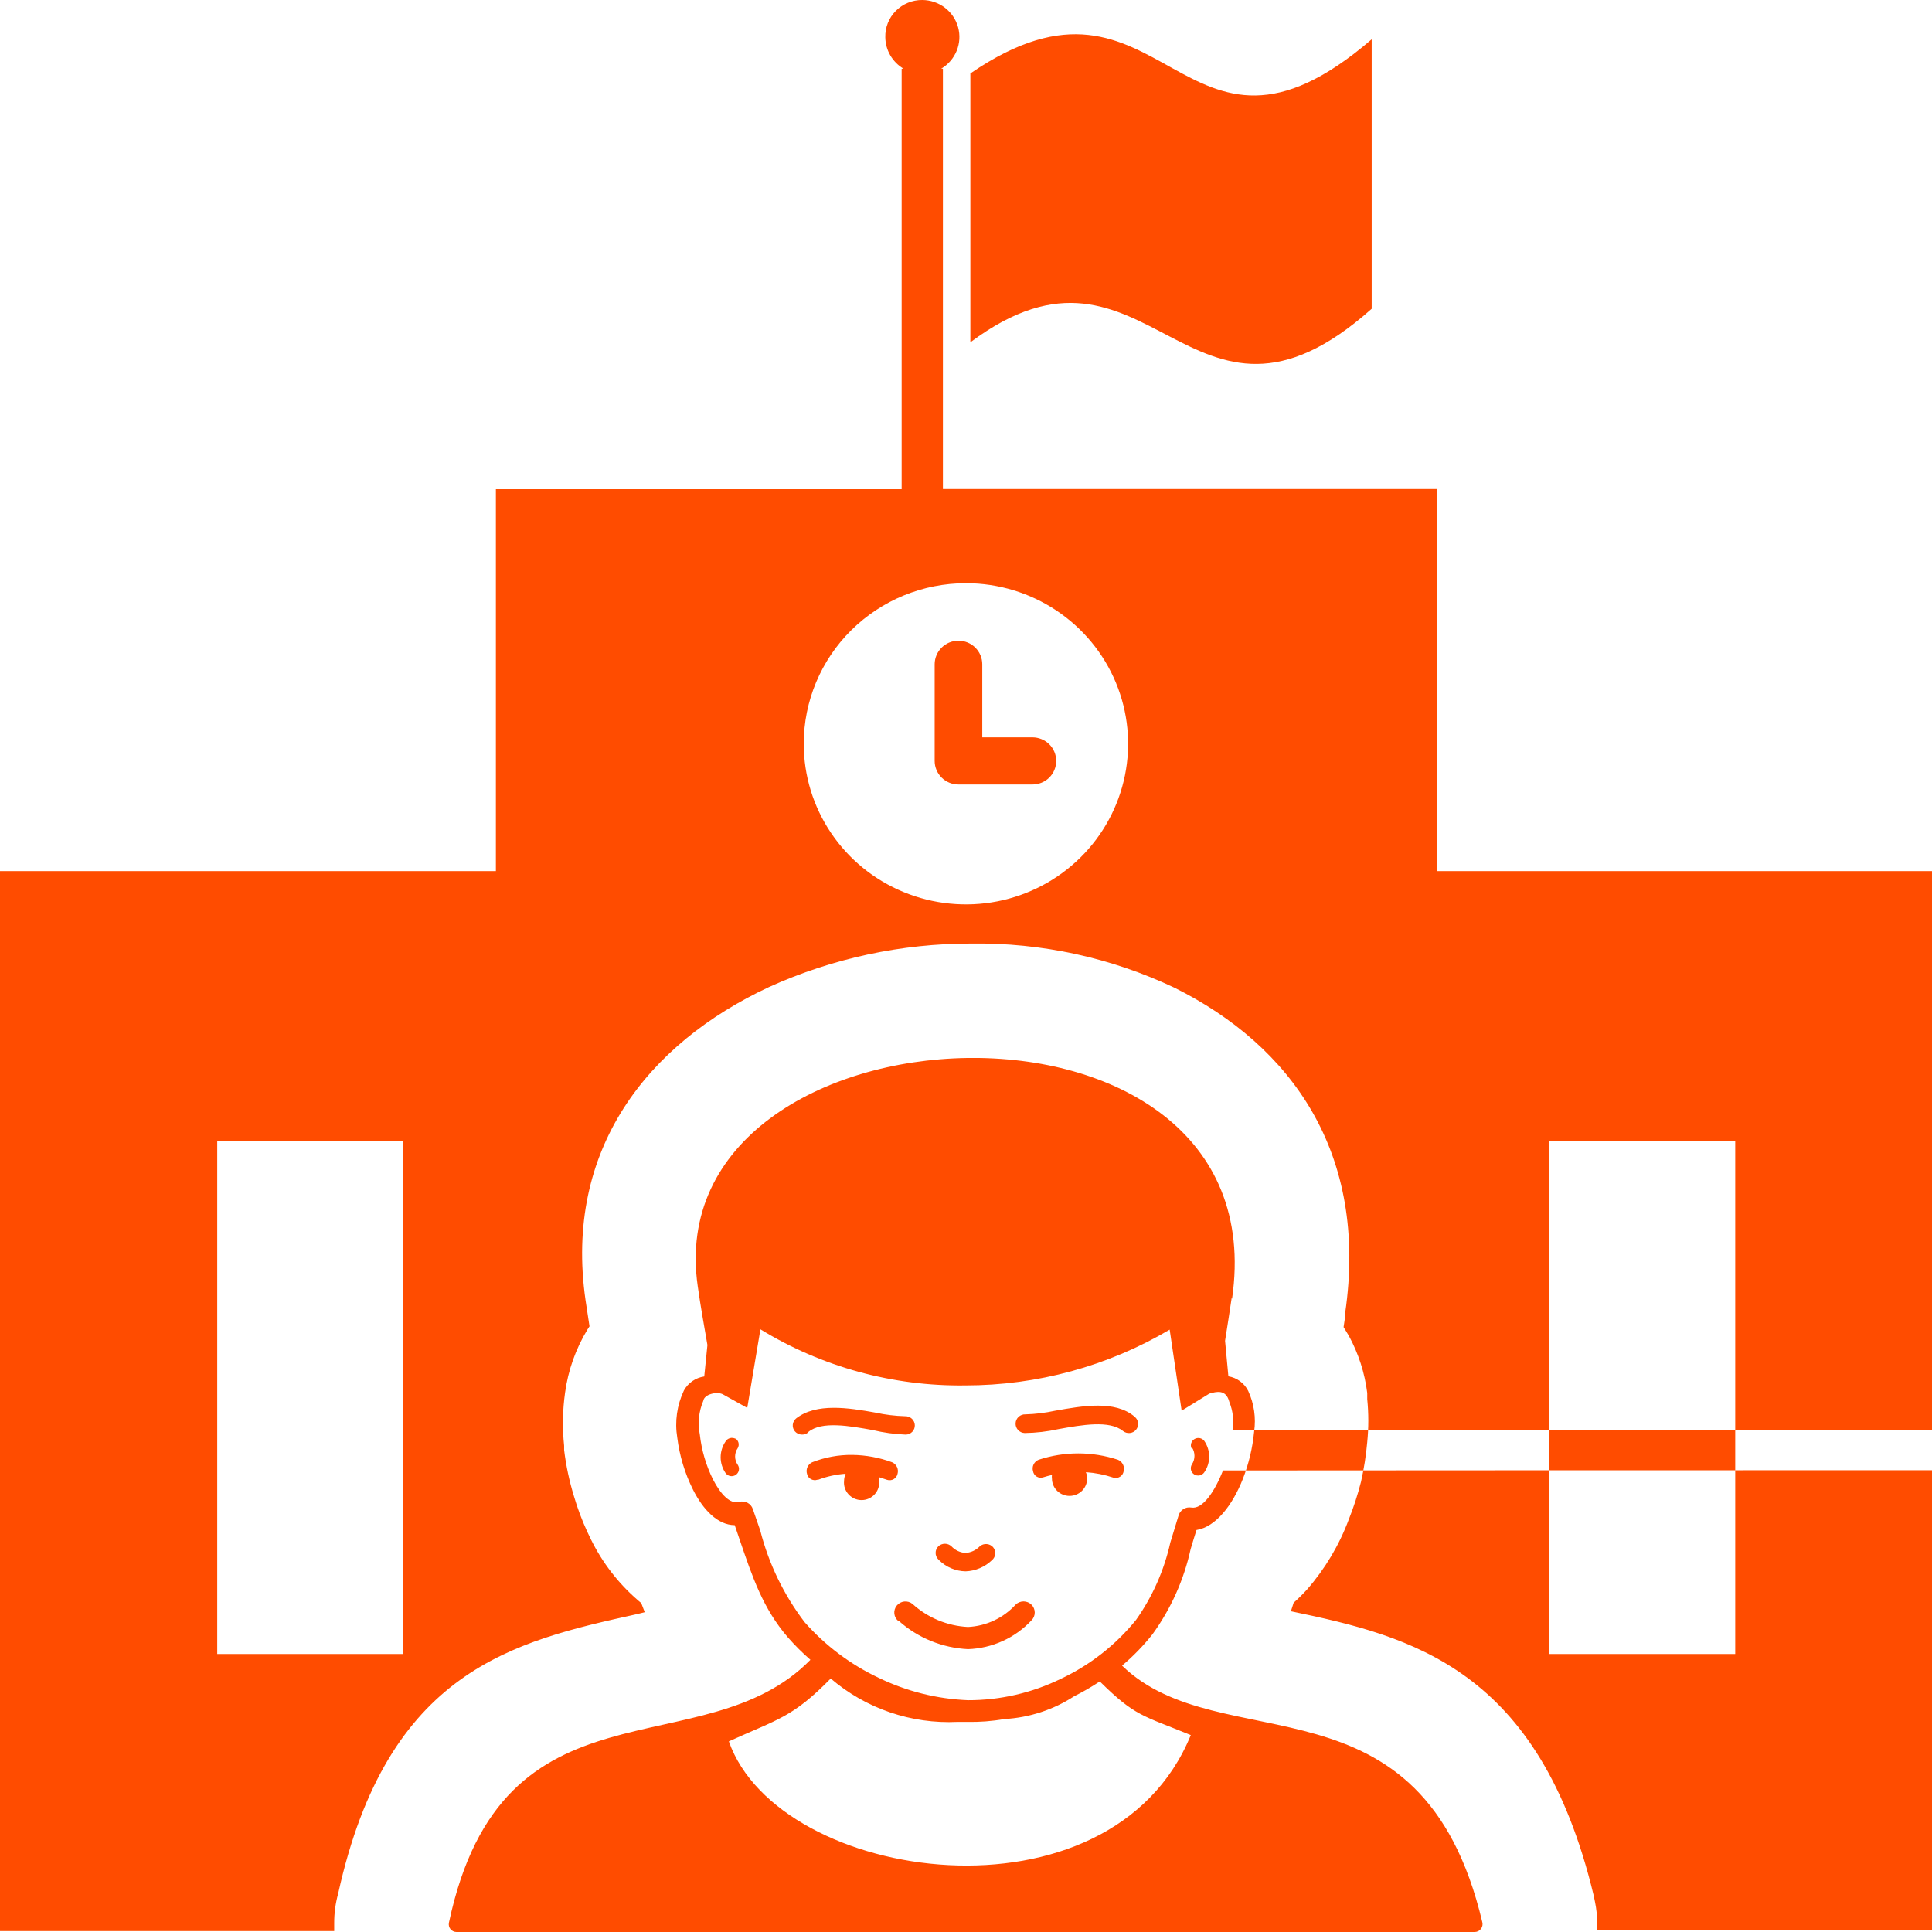 <svg width="100" height="100" viewBox="0 0 100 100" fill="none" xmlns="http://www.w3.org/2000/svg">
<path fill-rule="evenodd" clip-rule="evenodd" d="M80.181 59.078H89.815V85.611H80.181V59.078ZM63.754 67.163C63.647 67.903 63.524 68.668 63.409 69.4L63.581 71.238C63.8 71.275 64.008 71.362 64.186 71.494C64.365 71.625 64.509 71.797 64.608 71.995C64.912 72.656 65.017 73.39 64.912 74.109C64.832 74.945 64.636 75.767 64.329 76.55C63.795 77.908 62.932 79.03 61.93 79.193C61.823 79.519 61.725 79.86 61.626 80.186C61.279 81.77 60.608 83.268 59.655 84.586C59.186 85.179 58.657 85.724 58.078 86.213C63.195 91.175 73.593 86.31 76.723 99.487C76.739 99.547 76.741 99.609 76.73 99.67C76.718 99.73 76.693 99.787 76.655 99.837C76.618 99.886 76.57 99.926 76.515 99.955C76.46 99.983 76.399 99.998 76.337 100H23.622C23.563 99.999 23.505 99.985 23.452 99.959C23.399 99.933 23.352 99.896 23.315 99.85C23.279 99.804 23.252 99.751 23.239 99.694C23.225 99.637 23.224 99.577 23.236 99.52C26.012 86.457 36.378 91.597 41.947 85.912C41.532 85.551 41.142 85.162 40.78 84.749C39.491 83.252 38.957 81.666 38.259 79.616C38.185 79.388 38.103 79.152 38.029 78.941C37.142 78.941 36.386 78.127 35.877 77.119C35.45 76.269 35.173 75.353 35.055 74.41C34.919 73.581 35.039 72.73 35.4 71.97C35.507 71.777 35.657 71.611 35.84 71.485C36.022 71.359 36.232 71.278 36.452 71.246L36.616 69.619C36.444 68.619 36.255 67.578 36.115 66.577C33.938 51.48 66.283 49.943 63.77 67.236L63.754 67.163ZM54.448 76.346C54.439 76.406 54.439 76.466 54.448 76.525C54.448 76.765 54.544 76.994 54.715 77.164C54.886 77.333 55.117 77.428 55.359 77.428C55.601 77.428 55.833 77.333 56.004 77.164C56.175 76.994 56.271 76.765 56.271 76.525C56.271 76.413 56.248 76.303 56.205 76.2C56.692 76.233 57.172 76.329 57.635 76.484C57.691 76.5 57.751 76.504 57.809 76.495C57.867 76.486 57.923 76.466 57.973 76.434C58.022 76.403 58.065 76.361 58.097 76.312C58.129 76.264 58.151 76.209 58.16 76.151C58.191 76.033 58.179 75.908 58.124 75.799C58.07 75.69 57.978 75.604 57.864 75.557C56.532 75.118 55.091 75.118 53.758 75.557C53.644 75.603 53.551 75.689 53.498 75.799C53.444 75.909 53.435 76.034 53.47 76.151C53.479 76.207 53.501 76.261 53.533 76.309C53.565 76.356 53.607 76.397 53.656 76.427C53.705 76.457 53.76 76.476 53.817 76.483C53.874 76.49 53.933 76.485 53.988 76.468C54.152 76.419 54.316 76.371 54.472 76.338L54.448 76.346ZM61.667 74.955C61.633 74.869 61.63 74.774 61.661 74.687C61.692 74.599 61.754 74.526 61.835 74.48C61.916 74.435 62.011 74.42 62.103 74.438C62.194 74.457 62.276 74.507 62.333 74.581C62.498 74.821 62.587 75.104 62.587 75.394C62.587 75.685 62.498 75.968 62.333 76.208C62.276 76.291 62.188 76.348 62.089 76.367C61.99 76.386 61.887 76.366 61.803 76.31C61.719 76.254 61.661 76.167 61.642 76.068C61.623 75.97 61.644 75.868 61.7 75.785C61.782 75.656 61.825 75.506 61.825 75.354C61.825 75.201 61.782 75.052 61.7 74.923L61.667 74.955ZM38.045 74.443C38.088 74.467 38.126 74.5 38.157 74.539C38.187 74.578 38.21 74.623 38.223 74.67C38.236 74.718 38.239 74.768 38.232 74.817C38.226 74.865 38.21 74.913 38.185 74.955C38.096 75.082 38.049 75.232 38.049 75.386C38.049 75.54 38.096 75.691 38.185 75.817C38.241 75.9 38.262 76.002 38.243 76.101C38.224 76.199 38.166 76.286 38.082 76.342C37.998 76.398 37.895 76.419 37.796 76.4C37.697 76.381 37.609 76.323 37.552 76.24C37.389 76 37.301 75.717 37.301 75.427C37.301 75.137 37.389 74.854 37.552 74.614C37.604 74.527 37.688 74.463 37.786 74.437C37.885 74.411 37.99 74.425 38.078 74.475L38.045 74.443ZM48.567 80.714C48.477 80.624 48.427 80.503 48.427 80.377C48.427 80.25 48.477 80.129 48.567 80.039C48.658 79.952 48.781 79.903 48.908 79.903C49.035 79.903 49.157 79.952 49.248 80.039C49.438 80.239 49.696 80.361 49.971 80.381C50.256 80.361 50.523 80.237 50.719 80.031C50.817 79.95 50.942 79.91 51.069 79.919C51.197 79.928 51.315 79.986 51.4 80.08C51.483 80.177 51.523 80.302 51.513 80.429C51.502 80.556 51.441 80.673 51.343 80.755C50.976 81.107 50.49 81.312 49.98 81.332C49.46 81.323 48.965 81.113 48.6 80.747L48.567 80.714ZM46.505 83.911C46.446 83.864 46.396 83.806 46.36 83.74C46.323 83.674 46.3 83.602 46.291 83.527C46.283 83.452 46.29 83.376 46.311 83.304C46.332 83.232 46.367 83.164 46.415 83.106C46.462 83.047 46.521 82.998 46.587 82.962C46.654 82.925 46.727 82.902 46.803 82.894C46.878 82.886 46.955 82.892 47.028 82.913C47.1 82.934 47.169 82.969 47.228 83.016C48.016 83.735 49.033 84.157 50.103 84.212C51.046 84.165 51.932 83.75 52.567 83.057C52.621 83.003 52.685 82.961 52.755 82.932C52.826 82.903 52.901 82.888 52.977 82.888C53.054 82.888 53.129 82.903 53.2 82.932C53.27 82.961 53.334 83.003 53.388 83.057C53.442 83.11 53.485 83.174 53.514 83.243C53.543 83.313 53.558 83.388 53.558 83.463C53.558 83.539 53.543 83.614 53.514 83.684C53.485 83.753 53.442 83.817 53.388 83.87C52.967 84.321 52.46 84.685 51.896 84.94C51.332 85.196 50.722 85.338 50.103 85.359C48.782 85.296 47.523 84.785 46.538 83.911H46.505ZM41.823 74.15C41.723 74.229 41.596 74.266 41.469 74.254C41.342 74.242 41.225 74.181 41.142 74.085C41.102 74.037 41.071 73.982 41.053 73.922C41.034 73.862 41.028 73.8 41.034 73.738C41.04 73.676 41.059 73.616 41.089 73.561C41.118 73.506 41.159 73.457 41.207 73.418C42.251 72.605 43.91 72.865 45.314 73.117C45.819 73.227 46.333 73.29 46.85 73.304C46.914 73.302 46.977 73.312 47.037 73.334C47.096 73.356 47.151 73.39 47.198 73.433C47.244 73.476 47.282 73.528 47.308 73.585C47.334 73.643 47.349 73.705 47.351 73.768C47.353 73.83 47.343 73.893 47.32 73.951C47.298 74.01 47.264 74.064 47.22 74.109C47.177 74.154 47.124 74.191 47.067 74.216C47.009 74.241 46.946 74.255 46.883 74.256C46.307 74.234 45.735 74.155 45.175 74.02C43.951 73.8 42.53 73.548 41.84 74.118L41.823 74.15ZM58.735 73.337C58.833 73.416 58.895 73.531 58.907 73.657C58.92 73.782 58.881 73.906 58.801 74.004C58.72 74.101 58.604 74.162 58.478 74.174C58.351 74.186 58.225 74.148 58.127 74.069C57.429 73.499 56 73.751 54.784 73.971C54.21 74.098 53.624 74.166 53.035 74.174C52.905 74.169 52.783 74.113 52.695 74.018C52.608 73.924 52.561 73.799 52.567 73.67C52.572 73.542 52.629 73.421 52.724 73.334C52.82 73.247 52.946 73.201 53.076 73.207C53.593 73.192 54.107 73.129 54.612 73.019C56.041 72.767 57.7 72.466 58.719 73.32L58.735 73.337ZM42.308 76.59C42.254 76.609 42.196 76.616 42.139 76.611C42.081 76.606 42.026 76.589 41.975 76.561C41.925 76.534 41.881 76.496 41.846 76.451C41.812 76.405 41.787 76.353 41.774 76.297C41.736 76.181 41.742 76.056 41.79 75.944C41.838 75.831 41.926 75.74 42.037 75.687C42.698 75.427 43.404 75.297 44.115 75.305C44.819 75.314 45.517 75.443 46.177 75.687C46.289 75.737 46.379 75.826 46.43 75.936C46.481 76.047 46.49 76.172 46.456 76.289C46.444 76.346 46.42 76.399 46.386 76.445C46.352 76.492 46.308 76.531 46.258 76.56C46.208 76.589 46.152 76.608 46.094 76.614C46.036 76.621 45.977 76.615 45.922 76.598L45.503 76.46C45.507 76.525 45.507 76.59 45.503 76.655C45.515 76.781 45.501 76.907 45.461 77.026C45.42 77.145 45.355 77.255 45.27 77.348C45.185 77.441 45.08 77.516 44.964 77.567C44.848 77.618 44.722 77.644 44.596 77.644C44.468 77.644 44.343 77.618 44.227 77.567C44.111 77.516 44.006 77.441 43.921 77.348C43.836 77.255 43.771 77.145 43.73 77.026C43.69 76.907 43.676 76.781 43.688 76.655C43.69 76.526 43.718 76.399 43.77 76.281C43.277 76.314 42.793 76.421 42.333 76.598L42.308 76.59ZM56.92 87.034C56.495 87.316 56.054 87.571 55.597 87.799C54.519 88.5 53.272 88.907 51.984 88.978C51.347 89.09 50.7 89.139 50.053 89.125H49.569C47.168 89.242 44.815 88.438 42.998 86.88C41.019 88.897 40.288 88.97 37.725 90.133C40.312 97.503 57.495 99.951 61.635 89.808C59.129 88.783 58.76 88.84 56.945 87.051L56.92 87.034ZM61.158 72.995L60.542 68.822C57.344 70.714 53.688 71.711 49.963 71.71C46.221 71.761 42.543 70.754 39.359 68.806L38.678 72.873L37.421 72.173C37.101 72.003 36.444 72.173 36.403 72.507C36.169 73.056 36.106 73.662 36.222 74.248C36.312 75.056 36.542 75.843 36.904 76.574C37.298 77.339 37.791 77.875 38.267 77.737C38.408 77.698 38.56 77.715 38.69 77.783C38.819 77.851 38.918 77.965 38.965 78.103C39.129 78.567 39.244 78.917 39.351 79.218C39.789 80.938 40.571 82.553 41.651 83.968C42.714 85.172 44.013 86.149 45.47 86.839C46.916 87.542 48.494 87.938 50.103 88.002C51.769 88.005 53.413 87.626 54.908 86.896C56.422 86.184 57.753 85.141 58.801 83.846C59.653 82.641 60.255 81.281 60.575 79.844C60.698 79.429 60.821 79.03 60.994 78.469C61.027 78.326 61.115 78.201 61.239 78.119C61.362 78.037 61.513 78.005 61.659 78.03C62.242 78.136 62.867 77.216 63.302 76.11C63.557 75.438 637225 74.735 63.795 74.02C63.874 73.529 63.818 73.025 63.63 72.564C63.458 71.897 62.973 72.027 62.596 72.133L61.158 73.019V72.995ZM50.226 3.799C60.32 -3.115 61.084 10.574 70.998 2.034V15.983C61.536 24.41 59.499 10.802 50.226 17.716V3.799ZM47.737 7.60461e-05C48.159 0.002 48.569 0.141 48.904 0.395C49.239 0.65 49.48 1.006 49.591 1.409C49.702 1.813 49.676 2.241 49.518 2.628C49.359 3.016 49.077 3.341 48.715 3.555H48.805V25.313H74.365V45.087H100V99.919H82.669C82.669 99.797 82.669 99.675 82.669 99.553C82.671 99.175 82.632 98.799 82.554 98.43L82.489 98.113C79.671 86.376 73.101 84.7 66.817 83.398L66.957 82.959C67.202 82.741 67.435 82.51 67.655 82.268C68.589 81.197 69.321 79.968 69.815 78.64C70.069 78.004 70.28 77.352 70.448 76.688C70.6 76.015 70.707 75.333 70.768 74.646C70.842 73.905 70.842 73.159 70.768 72.418V72.1C70.639 71.063 70.316 70.059 69.815 69.139L69.544 68.692L69.626 68.131V67.96C70.834 59.655 66.826 54.132 60.805 51.131C57.518 49.571 53.911 48.786 50.267 48.837C46.662 48.835 43.099 49.6 39.819 51.082C33.511 54.018 29.183 59.501 30.308 67.301L30.513 68.651L30.398 68.83C29.796 69.826 29.405 70.933 29.248 72.084C29.119 72.995 29.103 73.918 29.199 74.833V75.053C29.298 75.863 29.468 76.663 29.708 77.444C29.89 78.067 30.118 78.676 30.39 79.266L30.596 79.697C31.184 80.891 32.008 81.956 33.019 82.829L33.191 82.975L33.372 83.447L33.01 83.537C26.571 84.96 20.058 86.424 17.503 98.015C17.364 98.516 17.295 99.033 17.298 99.553C17.298 99.691 17.298 99.821 17.298 99.951H0V45.087H25.667V25.321H46.669V3.555H46.768C46.483 3.386 46.247 3.148 46.081 2.863C45.916 2.579 45.827 2.256 45.823 1.928C45.817 1.676 45.861 1.425 45.955 1.19C46.048 0.955 46.188 0.742 46.367 0.562C46.546 0.382 46.759 0.239 46.994 0.143C47.23 0.046 47.482 -0.002 47.737 7.60461e-05ZM48.378 34.383C48.378 34.059 48.508 33.749 48.739 33.52C48.97 33.291 49.283 33.163 49.61 33.163C49.937 33.163 50.25 33.291 50.481 33.52C50.712 33.749 50.842 34.059 50.842 34.383V38.165H53.437C53.764 38.165 54.078 38.294 54.309 38.522C54.54 38.751 54.669 39.062 54.669 39.385C54.669 39.709 54.54 40.019 54.309 40.248C54.078 40.477 53.764 40.605 53.437 40.605H49.61C49.283 40.605 48.97 40.477 48.739 40.248C48.508 40.019 48.378 39.709 48.378 39.385V34.383ZM50.02 30.186C51.68 30.19 53.3 30.682 54.677 31.598C56.055 32.515 57.127 33.815 57.758 35.334C58.39 36.853 58.553 38.524 58.226 40.135C57.899 41.746 57.098 43.225 55.923 44.385C54.748 45.545 53.252 46.335 51.624 46.654C49.997 46.972 48.31 46.806 46.778 46.176C45.245 45.546 43.936 44.481 43.015 43.114C42.093 41.748 41.602 40.142 41.602 38.498C41.602 36.294 42.486 34.179 44.06 32.62C45.635 31.061 47.77 30.186 49.996 30.186H50.02ZM11.244 59.078H20.871V85.611H11.244V59.078Z" fill="#FF4C00"/>
</svg>
